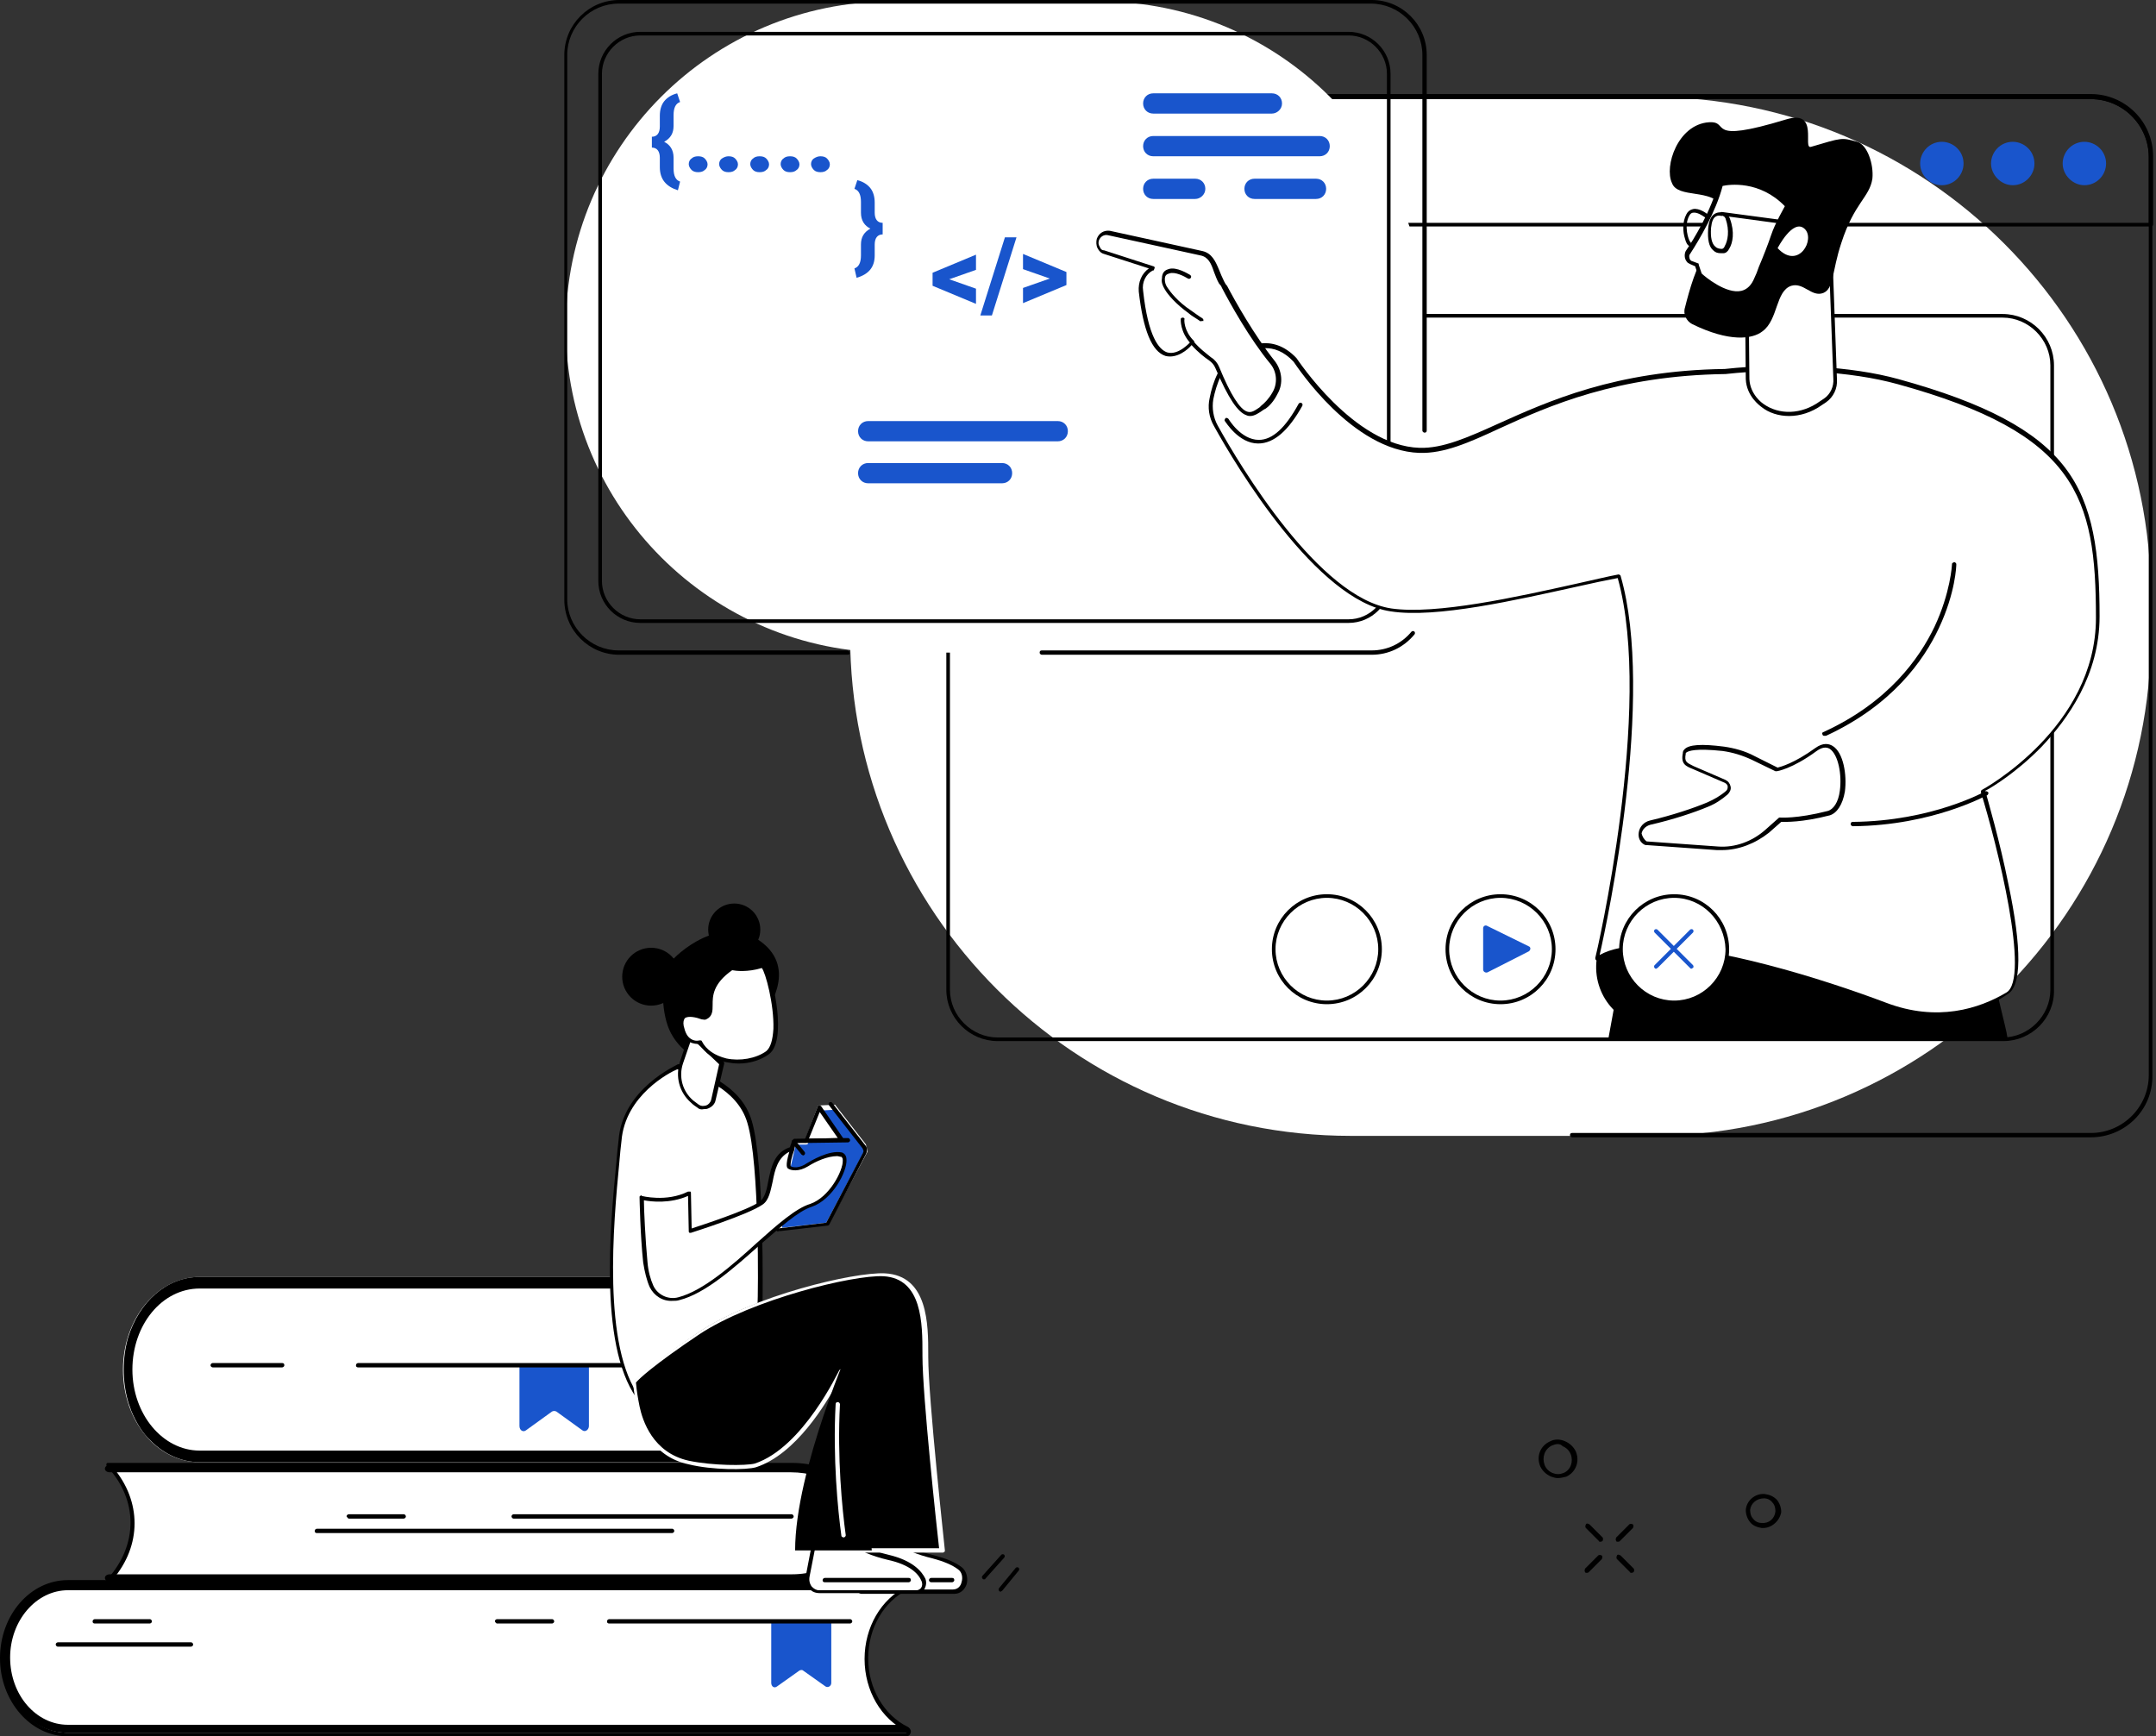 <?xml version="1.0" encoding="utf-8"?>
<!-- Generator: Adobe Illustrator 26.1.0, SVG Export Plug-In . SVG Version: 6.00 Build 0)  -->
<svg version="1.1" id="Layer_1" xmlns="http://www.w3.org/2000/svg" xmlns:xlink="http://www.w3.org/1999/xlink" x="0px" y="0px"
	 viewBox="0 0 298 240" style="enable-background:new 0 0 298 240;" xml:space="preserve">
<rect x="0" y="0" width="298" height="240" fill="#333333" stroke="none"/>
<style type="text/css">
	.st0{fill:#FFFFFF;}
	.st1{fill:#1955CC;}
</style>
<path class="st0" d="M228.1,157h-41.4c-38.2,0-69.2-31-69.2-69.2v-5.2c0-38.2,31-69.2,69.2-69.2h41.4c38.2,0,69.2,31,69.2,69.2v5.2
	C297.3,126,266.3,157,228.1,157z"/>
<path d="M297.3,31.3H117.6c-0.2,0-0.3-0.1-0.3-0.3v-9.4c0-4.7,3.8-8.6,8.6-8.6H289c4.7,0,8.6,3.8,8.6,8.6v9.4
	C297.6,31.2,297.5,31.3,297.3,31.3z M117.8,30.8h179.2v-9.1c0-4.4-3.6-8-8-8H125.9c-4.4,0-8,3.6-8,8V30.8z"/>
<path d="M276.9,143.9H137.9c-3.9,0-7.1-3.2-7.1-7.1V50.5c0-3.9,3.2-7.1,7.1-7.1h138.9c3.9,0,7.1,3.2,7.1,7.1v86.3
	C284,140.7,280.8,143.9,276.9,143.9z M137.9,43.9c-3.6,0-6.6,3-6.6,6.6v86.3c0,3.6,3,6.6,6.6,6.6h138.9c3.6,0,6.6-3,6.6-6.6V50.5
	c0-3.6-3-6.6-6.6-6.6H137.9z"/>
<path d="M289,157.2h-71.7c-0.1,0-0.3-0.1-0.3-0.3s0.1-0.3,0.3-0.3H289c4.4,0,8-3.6,8-8V21.7c0-4.4-3.6-8-8-8h-88
	c-0.1,0-0.3-0.1-0.3-0.3c0-0.2,0.1-0.3,0.3-0.3h88c4.7,0,8.5,3.8,8.5,8.5v127C297.6,153.4,293.7,157.2,289,157.2z"/>
<path class="st1" d="M268.4,25.6c1.7,0,3-1.4,3-3c0-1.7-1.4-3-3-3c-1.7,0-3,1.4-3,3C265.4,24.2,266.7,25.6,268.4,25.6z"/>
<path class="st1" d="M278.2,25.6c1.7,0,3-1.4,3-3c0-1.7-1.4-3-3-3c-1.7,0-3,1.4-3,3C275.2,24.2,276.6,25.6,278.2,25.6z"/>
<path class="st1" d="M288.1,25.6c1.7,0,3-1.4,3-3c0-1.7-1.4-3-3-3c-1.7,0-3,1.4-3,3C285.1,24.2,286.5,25.6,288.1,25.6z"/>
<path class="st0" d="M152,90.2h-28.8c-24.8,0-45-20.1-45-45c0-24.8,20.1-45,45-45H152c24.8,0,45,20.1,45,45
	C197,70.1,176.8,90.2,152,90.2z"/>
<path class="st0" d="M151.4,85.8h-27.8C101.1,85.8,83,67.6,83,45.2c0-22.4,18.2-40.6,40.6-40.6h27.8c22.4,0,40.6,18.2,40.6,40.6
	C192,67.6,173.8,85.8,151.4,85.8z"/>
<path d="M186.4,86.1H88.5c-3.2,0-5.8-2.6-5.8-5.8V10.2c0-3.2,2.6-5.8,5.8-5.8h97.9c3.2,0,5.8,2.6,5.8,5.8v70.1
	C192.2,83.5,189.6,86.1,186.4,86.1z M88.5,4.9c-2.9,0-5.3,2.4-5.3,5.3v70.1c0,2.9,2.4,5.3,5.3,5.3h97.9c2.9,0,5.3-2.4,5.3-5.3V10.2
	c0-2.9-2.4-5.3-5.3-5.3H88.5z"/>
<path d="M117.2,90.5H85.6c-4.2,0-7.6-3.4-7.6-7.6V7.6C78,3.4,81.4,0,85.6,0h104c4.2,0,7.6,3.4,7.6,7.6v51.9c0,0.2-0.1,0.3-0.3,0.3
	c-0.1,0-0.3-0.1-0.3-0.3V7.6c0-3.9-3.2-7.1-7.1-7.1h-104c-3.9,0-7.1,3.2-7.1,7.1v75.2c0,3.9,3.2,7.1,7.1,7.1h31.6
	c0.2,0,0.3,0.1,0.3,0.3C117.5,90.3,117.4,90.5,117.2,90.5z"/>
<path d="M189.6,90.5H144c-0.1,0-0.3-0.1-0.3-0.3c0-0.2,0.1-0.3,0.3-0.3h45.6c2.1,0,4.1-0.9,5.5-2.6c0.1-0.1,0.3-0.1,0.4,0
	c0.1,0.1,0.1,0.3,0,0.4C194,89.5,191.9,90.5,189.6,90.5z"/>
<path class="st1" d="M175.8,15.7h-16.4c-0.8,0-1.4-0.6-1.4-1.4c0-0.8,0.6-1.4,1.4-1.4h16.4c0.8,0,1.4,0.6,1.4,1.4
	C177.2,15.1,176.5,15.7,175.8,15.7z"/>
<path class="st1" d="M182.4,21.6h-23c-0.8,0-1.4-0.6-1.4-1.4c0-0.8,0.6-1.4,1.4-1.4h23c0.8,0,1.4,0.6,1.4,1.4
	C183.8,21,183.2,21.6,182.4,21.6z"/>
<path class="st1" d="M165.2,27.5h-5.8c-0.8,0-1.4-0.6-1.4-1.4s0.6-1.4,1.4-1.4h5.8c0.8,0,1.4,0.6,1.4,1.4S165.9,27.5,165.2,27.5z"/>
<path class="st1" d="M181.9,27.5h-8.5c-0.8,0-1.4-0.6-1.4-1.4s0.6-1.4,1.4-1.4h8.5c0.8,0,1.4,0.6,1.4,1.4S182.7,27.5,181.9,27.5z"/>
<path class="st1" d="M146.2,61h-26.2c-0.8,0-1.4-0.6-1.4-1.4s0.6-1.4,1.4-1.4h26.2c0.8,0,1.4,0.6,1.4,1.4S147,61,146.2,61z"/>
<path class="st1" d="M138.5,66.8h-18.5c-0.8,0-1.4-0.6-1.4-1.4c0-0.8,0.6-1.4,1.4-1.4h18.5c0.8,0,1.4,0.6,1.4,1.4
	C139.9,66.2,139.3,66.8,138.5,66.8z"/>
<path d="M277.5,143.6c-0.2-1.3-0.5-2.3-0.7-3.2c-1.6-6.9-3.3-12.5-4.6-16.3l-3.4-12.5l-42.3,7.7c0,0-1.4,9.2-4.2,24.3H277.5z"/>
<path d="M231.9,142c4.6,0,7.7-5.1,5.6-9.4c-0.5-1-1-2-1.4-2.9c-3.6-7.2-13.8-5.6-15.1,2.4c0,0.1-0.3,0.3-0.3,0.4
	c-0.7,5.1,3.2,9.5,8.1,9.5L231.9,142L231.9,142z"/>
<path class="st0" d="M290,85.4c0-17.8-3.4-25.9-27.6-32.6c-6.1-1.7-15.2-2.4-23.9-1.4c-24.4,0.3-33.7,11.2-42.3,10.9
	c-9.4-0.3-17.2-12.5-17.2-12.5c-3.1-3.4-6.4-1.7-8.2-0.7c-2.1,1.2-3,4-3.4,6c-0.2,1.3,0,2.6,0.6,3.7c3.1,5.6,14.1,23.9,24.2,25.4
	c8,1.2,24.2-3.3,31.5-4.7c5.2,18.1-3,52.9-3,52.9c6.1-4.4,26.7,1.3,39.9,6.3c6.6,2.5,12.5,1.1,16.8-1.4c4.3-2.5-3.3-28-3.3-28
	S290,100.9,290,85.4z"/>
<path d="M267.6,140.4c-2.2,0-4.6-0.4-7.1-1.4c-11.8-4.5-33.3-10.8-39.6-6.3c-0.1,0.1-0.2,0.1-0.3,0c-0.1-0.1-0.1-0.2-0.1-0.3
	c0.1-0.3,8.1-34.6,3.1-52.5c-1.6,0.3-3.5,0.7-5.7,1.2c-8.2,1.8-19.4,4.4-25.7,3.4c-10.2-1.5-21.3-20-24.4-25.6
	c-0.7-1.2-0.9-2.6-0.6-3.9c0.4-2.1,1.4-4.9,3.5-6.2c1.5-0.9,5.1-2.9,8.5,0.7c0,0,0,0,0,0c0.1,0.1,7.9,12.1,17,12.4
	c3.2,0.1,6.6-1.4,10.8-3.3c6.9-3.1,16.3-7.4,31.4-7.6c8.2-0.9,17.5-0.4,24,1.4c12,3.3,19.1,7.1,23,12.2c4,5.2,4.8,12,4.8,20.6
	c0,8.1-4.4,14.2-8,18c-3.5,3.6-7,5.7-7.8,6.1c0.3,1.1,2,6.9,3.2,12.9c1.9,9,1.8,14.1-0.1,15.2C275.1,139.1,271.7,140.4,267.6,140.4z
	 M227.7,130.7c9.4,0,24,4.5,33,7.9c7.1,2.7,12.9,0.8,16.6-1.4c3.4-1.9-1.3-20.6-3.5-27.7c0-0.1,0-0.2,0.1-0.3
	c0.2-0.1,15.8-8.6,15.8-23.8c0-16.8-2.7-25.5-27.4-32.3c-6.5-1.8-15.6-2.3-23.8-1.4c-15,0.2-24.4,4.4-31.2,7.5
	c-4.3,2-7.7,3.5-11.1,3.4c-9.3-0.3-16.9-11.9-17.4-12.6c-2.7-2.9-5.5-1.9-7.8-0.6c-2,1.1-2.9,3.8-3.3,5.8c-0.2,1.2,0,2.5,0.6,3.6
	c3.1,5.6,14,23.8,24,25.3c6.2,0.9,17.4-1.6,25.5-3.4c2.3-0.5,4.3-1,5.9-1.3c0.1,0,0.3,0.1,0.3,0.2c4.8,16.6-1.8,47.6-2.9,52.4
	C222.7,131.1,225,130.7,227.7,130.7z"/>
<path d="M173.9,61.3c-2.7,0-4.5-3-4.6-3.1c-0.1-0.1,0-0.3,0.1-0.4c0.1-0.1,0.3,0,0.4,0.1c0,0,1.7,2.9,4.2,2.9c1.9,0,3.7-1.7,5.5-5
	c0.1-0.1,0.2-0.2,0.4-0.1c0.1,0.1,0.2,0.2,0.1,0.4C178.1,59.5,176.1,61.3,173.9,61.3C174,61.3,173.9,61.3,173.9,61.3z"/>
<path d="M252.1,101.7c-0.1,0-0.2-0.1-0.2-0.2c-0.1-0.1,0-0.3,0.1-0.3c9-4.1,13.3-10.2,15.4-14.6c2.2-4.7,2.4-8.5,2.4-8.6
	c0-0.2,0.1-0.2,0.3-0.3c0.1,0,0.3,0.1,0.3,0.3c0,0.2-0.1,3.9-2.4,8.8c-2.1,4.5-6.5,10.7-15.6,14.9
	C252.2,101.7,252.2,101.7,252.1,101.7z"/>
<path d="M256.1,114.2c-0.1,0-0.3-0.1-0.3-0.3c0-0.2,0.1-0.3,0.3-0.3c11-0.1,18.2-4.2,18.3-4.2c0.1-0.1,0.3,0,0.4,0.1
	c0.1,0.1,0,0.3-0.1,0.4C274.6,109.9,267.2,114.1,256.1,114.2z"/>
<path class="st0" d="M245.9,113.2c0,0,2.2,0.2,6.7-0.9c3.4-0.8,2.4-11.8-1.7-8.8c-3.4,2.5-5.4,2.8-5.4,2.8l-3.3-1.6
	c-1.3-0.6-2.7-1.1-4.1-1.2c-5.7-0.7-5.3,0.6-5.3,0.6c-0.2,1.3,0.2,1.5,1.3,2l4.4,1.9c0.6,0.3,0.8,1.1,0.3,1.6
	c-0.8,0.7-1.7,1.3-2.6,1.7c-1.8,0.7-4.8,1.8-7.9,2.5c-1.5,0.3-1.9,2.2-0.6,2.8l9.8,0.7c2.5,0.2,4.9-0.7,6.8-2.4L245.9,113.2z"/>
<path d="M238,117.5c-0.2,0-0.4,0-0.7,0l-9.8-0.7c0,0-0.1,0-0.1,0c-0.7-0.3-1-1-0.9-1.7c0.1-0.8,0.7-1.5,1.6-1.7c3-0.7,6-1.7,7.9-2.5
	c0.9-0.4,1.8-0.9,2.6-1.6c0,0,0,0,0,0c0.2-0.2,0.2-0.4,0.2-0.6c0-0.2-0.2-0.4-0.4-0.5l-4.4-1.9c-1-0.4-1.7-0.7-1.4-2.2
	c0-0.1,0-0.3,0.2-0.5c0.6-0.7,2.4-0.8,5.5-0.4c1.4,0.2,2.9,0.6,4.2,1.3l3.2,1.6c0.4-0.1,2.3-0.6,5.2-2.7c1.1-0.8,1.9-0.6,2.4-0.3
	c1.5,0.9,2,4,1.7,6.3c-0.3,1.8-1.1,3-2.1,3.3c-3.9,1-6.1,0.9-6.7,0.9l-1.7,1.5C242.6,116.6,240.3,117.5,238,117.5z M227.6,116.3
	l9.8,0.7c2.4,0.2,4.8-0.7,6.6-2.3l1.8-1.6c0.1-0.1,0.1-0.1,0.2-0.1c0,0,2.3,0.2,6.6-0.9c0.8-0.2,1.5-1.2,1.7-2.8
	c0.3-2.2-0.2-5-1.4-5.8c-0.5-0.3-1.1-0.2-1.8,0.3c-3.4,2.5-5.5,2.8-5.5,2.8c-0.1,0-0.1,0-0.2,0l-3.3-1.6c-1.3-0.6-2.6-1-4-1.2
	c-3.8-0.4-4.7,0-5,0.2c-0.1,0.1-0.1,0.1-0.1,0.1c0,0,0,0,0,0.1c-0.2,1.1,0.1,1.2,1.1,1.7l4.4,1.9c0.4,0.2,0.6,0.5,0.7,0.9
	c0.1,0.4-0.1,0.8-0.4,1.1l0,0c-0.8,0.7-1.7,1.3-2.7,1.7c-1.9,0.8-4.9,1.8-8,2.5c-0.7,0.2-1.1,0.7-1.2,1.2
	C227,115.6,227.2,116,227.6,116.3z"/>
<path class="st0" d="M151.8,33c0.2-0.7,0.9-1,1.5-0.9c1.8,0.4,11.1,2.4,12.8,2.8s1.8,2.3,2.8,4.1c0.9,1.5,3.8,7.1,7,11.1
	c1,1.2,1.1,2.9,0.3,4.2c-0.4,0.8-1,1.5-1.6,2c-1.7,1.1-2.9,2.5-6.3-5.5c-0.2-0.5-0.6-0.9-1-1.2c-0.6-0.4-1.6-1.2-2.6-2.3
	c0,0-5.6,6.9-7.1-7.1c-0.1-1.2,0.4-2.5,1.5-3.1c0.1,0,0.2-0.1,0.3-0.2l-6.8-2.2C151.9,34.6,151.5,33.8,151.8,33z"/>
<path d="M172.8,57.5c-0.1,0-0.3,0-0.5-0.1c-1.2-0.4-2.5-2.3-4.3-6.5c-0.2-0.5-0.5-0.8-0.9-1.1c-0.6-0.4-1.5-1.1-2.4-2.1
	c-0.5,0.6-2,1.9-3.6,1.5c-1.9-0.6-3.1-3.6-3.7-8.9c-0.1-1.3,0.4-2.5,1.4-3.2l-6.2-2c-0.4-0.1-0.7-0.4-0.9-0.8
	c-0.2-0.4-0.2-0.9-0.1-1.3c0.3-0.8,1-1.2,1.8-1.1c0.1,0,10.9,2.4,12.8,2.8c1.3,0.3,1.8,1.4,2.3,2.6c0.2,0.5,0.4,1,0.7,1.6
	c0.1,0.2,0.2,0.4,0.4,0.6c1.1,2.1,3.8,6.9,6.6,10.4c1,1.3,1.2,3.1,0.4,4.5c-0.5,1-1.1,1.7-1.7,2.1l-0.2,0.1
	C174,57.1,173.4,57.5,172.8,57.5z M164.7,47c0.1,0,0.2,0,0.2,0.1c0.9,1.1,1.9,1.8,2.5,2.3c0.5,0.3,0.9,0.8,1.1,1.3
	c1.6,3.9,2.9,5.9,3.9,6.2c0.6,0.2,1.1-0.2,1.7-0.6l0.2-0.2c0.5-0.4,1.1-1,1.6-1.9c0.7-1.2,0.6-2.8-0.3-3.9
	c-2.9-3.5-5.6-8.4-6.7-10.5c-0.1-0.3-0.3-0.5-0.4-0.6c-0.3-0.5-0.5-1.1-0.7-1.6c-0.4-1.2-0.8-2.1-1.9-2.3
	c-1.9-0.4-12.7-2.8-12.8-2.8c-0.5-0.1-1,0.2-1.2,0.7c-0.1,0.3-0.1,0.6,0.1,0.9c0.1,0.3,0.3,0.5,0.6,0.5l6.8,2.2
	c0.1,0,0.2,0.1,0.2,0.2s-0.1,0.2-0.1,0.3s-0.2,0.1-0.2,0.1c-0.9,0.5-1.5,1.6-1.3,2.8c0.7,6.4,2.2,8.1,3.3,8.5
	c1.6,0.5,3.3-1.5,3.3-1.5C164.6,47,164.7,47,164.7,47z"/>
<path d="M166,44.4c-0.1,0-0.1,0-0.1,0c-0.4-0.3-1.3-0.8-1.6-1.1c-1.8-1.3-2.9-2.6-3.3-3.3c-0.3-0.5-0.5-1-0.4-1.5
	c0-1,0.6-1.2,0.9-1.3c1.1-0.4,2.8,0.7,3,0.8c0.1,0.1,0.2,0.2,0.1,0.4c-0.1,0.1-0.2,0.2-0.4,0.1c-0.5-0.3-1.8-1-2.6-0.7
	c-0.3,0.1-0.6,0.2-0.6,0.8c0,0.4,0.1,0.8,0.4,1.2c0.4,0.6,1.4,1.9,3.2,3.1c0.3,0.2,1.1,0.8,1.6,1.1c0.1,0.1,0.2,0.2,0.1,0.4
	C166.2,44.3,166.1,44.4,166,44.4z"/>
<path d="M164.8,47.6c-0.1,0-0.1,0-0.2-0.1c-1.5-1.6-1.4-3.3-1.4-3.4c0-0.1,0.1-0.2,0.3-0.2c0.1,0,0.3,0.1,0.2,0.3
	c0,0-0.1,1.5,1.3,2.9c0.1,0.1,0.1,0.3,0,0.4C164.9,47.6,164.9,47.6,164.8,47.6z"/>
<path class="st0" d="M253.6,52.4L253,35.9L241.4,42l0.1,10.5c0.1,2.3,2,3.6,2,3.6c2.4,1.8,5.7,1.5,8.1-0.3l0.6-0.4
	C253.2,54.7,253.7,53.6,253.6,52.4z"/>
<path d="M247.3,57.5c-1.4,0-2.8-0.4-3.9-1.3c-0.1-0.1-2-1.4-2.1-3.8L241.2,42c0-0.1,0.1-0.2,0.1-0.2l11.6-6.1c0.1,0,0.2,0,0.3,0
	s0.1,0.1,0.1,0.2l0.6,16.5c0.1,1.3-0.5,2.5-1.5,3.2l-0.6,0.4C250.4,57,248.8,57.5,247.3,57.5z M241.7,42.1l0.1,10.3
	c0.1,2.2,1.9,3.4,1.9,3.4c2.2,1.6,5.3,1.5,7.8-0.3l0.6-0.4c0.9-0.6,1.4-1.7,1.3-2.8l-0.6-16.1L241.7,42.1z"/>
<path d="M236.2,16.9c3.1-0.2-0.8,3.1,10.7-0.4c4.6-1.4,2.2,4.1,3.4,3.8c4.4-1.3,4.2-1.3,6.4-0.7c1.4,0.4,2.3,3.1,2.1,5.1
	c-0.4,2.6-2.5,3.3-4.3,8.9c-1.3,3.9-1,6.3-2.5,6.9c-1.6,0.6-2.7-1.5-4.4-1c-2.2,0.7-1.8,4.7-4,6.3c-1.4,1.1-4.6,1.5-9.7-1
	c-0.8-0.4-1.3-1.4-1-2.3c0.3-1.2,0.7-2.7,1.2-4.1c2.4-6.6,4.7-8.1,3.9-9.8c-1.3-2.6-6.1-1.1-6.9-3.3C230,23,231.9,17.2,236.2,16.9z"
	/>
<path class="st0" d="M247,28.4l-0.9,1.7c-0.4,0.8-0.8,1.6-1.1,2.5c-0.6,1.6-1.7,4.3-2.3,5.8c-1.9,4.9-7.8-0.5-7.8-0.5l-0.4-1.3
	l-0.8-0.3c-0.2-0.1-0.3-0.2-0.4-0.3c-0.2-0.3-0.2-0.8,0-1.1c1.2-1.8,3.6-5.8,4.5-9.4C237.8,25.4,242.9,24,247,28.4z"/>
<path d="M240.1,40.7c-2.4,0-5.2-2.5-5.3-2.6c0,0-0.1-0.1-0.1-0.1l-0.4-1.2l-0.7-0.3c-0.2-0.1-0.4-0.2-0.5-0.4
	c-0.3-0.4-0.3-1-0.1-1.4c1.1-1.6,3.6-5.7,4.5-9.4c0-0.1,0.1-0.2,0.2-0.2c0.1,0,5.2-1.3,9.4,3.1c0.1,0.1,0.1,0.2,0,0.3l-0.9,1.7
	c-0.4,0.8-0.8,1.6-1.1,2.5c-0.4,1.2-1.1,2.9-1.7,4.4c-0.2,0.5-0.4,1.1-0.6,1.5c-0.5,1.2-1.2,1.9-2.2,2.2
	C240.5,40.7,240.3,40.7,240.1,40.7z M235.2,37.8c0.4,0.4,3.4,2.9,5.5,2.4c0.8-0.2,1.4-0.8,1.8-1.8c0.2-0.4,0.4-0.9,0.6-1.5
	c0.6-1.4,1.3-3.2,1.7-4.4c0.3-0.9,0.7-1.7,1.1-2.5l0.8-1.5c-3.5-3.6-7.7-3-8.6-2.8c-0.9,3.5-3.2,7.4-4.5,9.4c-0.2,0.2-0.1,0.6,0,0.8
	c0.1,0.1,0.2,0.2,0.3,0.2l0.8,0.3c0.1,0,0.1,0.1,0.1,0.2L235.2,37.8z"/>
<path class="st0" d="M245.7,34.3c0,0,2.1-4.1,3.7-2.7C251,33,248.6,37.4,245.7,34.3z"/>
<path d="M237.9,35c-0.5,0-0.8-0.1-1.1-0.4c-0.6-0.5-0.8-1.5-0.7-3c0.1-1.1,0.4-1.8,1-2.1c0.4-0.2,0.9-0.2,1.3,0
	c0.3,0.1,0.6,0.4,0.7,0.7c0.7,1.9,0.4,3.4-0.1,4.2c-0.2,0.4-0.5,0.6-0.8,0.6C238,35,237.9,35,237.9,35z M237.7,29.8
	c-0.2,0-0.3,0-0.5,0.1c-0.4,0.2-0.6,0.7-0.7,1.6c-0.1,1.3,0.1,2.2,0.6,2.6c0.2,0.2,0.5,0.3,0.9,0.3c0.1,0,0.3-0.1,0.4-0.4
	c0.4-0.7,0.7-2.1,0.1-3.8c-0.1-0.2-0.2-0.3-0.4-0.4C237.9,29.9,237.8,29.8,237.7,29.8z"/>
<path d="M247.6,31.1C247.6,31.1,247.6,31.1,247.6,31.1l-9.7-1.3c-0.1,0-0.2-0.2-0.2-0.3c0-0.1,0.2-0.2,0.3-0.2l9.7,1.3
	c0.1,0,0.2,0.1,0.2,0.3C247.9,31,247.8,31.1,247.6,31.1z"/>
<path d="M233.6,34c0,0-0.1,0-0.1,0c-0.3-0.1-0.5-0.6-0.6-1c-0.3-0.9-0.4-2.3,0.2-3.4c0.2-0.4,0.5-0.6,0.9-0.7c0.9-0.2,2,0.7,2,0.7
	c0.1,0.1,0.1,0.3,0,0.4c-0.1,0.1-0.3,0.1-0.4,0c-0.3-0.2-1-0.7-1.6-0.6c-0.2,0-0.4,0.2-0.5,0.4c-0.8,1.4-0.1,3.4,0.1,3.6
	c0.1,0.1,0.2,0.2,0.1,0.4C233.8,33.9,233.7,34,233.6,34z"/>
<path class="st0" d="M183.4,138.5c4,0,7.3-3.3,7.3-7.3c0-4-3.3-7.3-7.3-7.3c-4,0-7.3,3.3-7.3,7.3
	C176.1,135.2,179.4,138.5,183.4,138.5z"/>
<path d="M183.4,138.8c-4.2,0-7.6-3.4-7.6-7.6c0-4.2,3.4-7.6,7.6-7.6c4.2,0,7.6,3.4,7.6,7.6C191,135.4,187.6,138.8,183.4,138.8z
	 M183.4,124.1c-3.9,0-7.1,3.2-7.1,7.1c0,3.9,3.2,7.1,7.1,7.1c3.9,0,7.1-3.2,7.1-7.1C190.5,127.3,187.3,124.1,183.4,124.1z"/>
<path class="st0" d="M207.4,138.5c4,0,7.3-3.3,7.3-7.3c0-4-3.3-7.3-7.3-7.3c-4,0-7.3,3.3-7.3,7.3
	C200.1,135.2,203.4,138.5,207.4,138.5z"/>
<path d="M207.4,138.8c-4.2,0-7.6-3.4-7.6-7.6c0-4.2,3.4-7.6,7.6-7.6c4.2,0,7.6,3.4,7.6,7.6C215,135.4,211.6,138.8,207.4,138.8z
	 M207.4,124.1c-3.9,0-7.1,3.2-7.1,7.1c0,3.9,3.2,7.1,7.1,7.1c3.9,0,7.1-3.2,7.1-7.1C214.5,127.3,211.3,124.1,207.4,124.1z"/>
<path class="st1" d="M205,134v-5.7c0-0.3,0.3-0.5,0.6-0.3l5.7,2.8c0.3,0.1,0.3,0.5,0,0.7l-5.7,2.9C205.3,134.5,205,134.3,205,134z"
	/>
<path class="st0" d="M231.4,138.5c4,0,7.3-3.3,7.3-7.3c0-4-3.3-7.3-7.3-7.3c-4,0-7.3,3.3-7.3,7.3C224,135.2,227.3,138.5,231.4,138.5
	z"/>
<path d="M231.4,138.8c-4.2,0-7.6-3.4-7.6-7.6c0-4.2,3.4-7.6,7.6-7.6c4.2,0,7.6,3.4,7.6,7.6C239,135.4,235.6,138.8,231.4,138.8z
	 M231.4,124.1c-3.9,0-7.1,3.2-7.1,7.1c0,3.9,3.2,7.1,7.1,7.1c3.9,0,7.1-3.2,7.1-7.1C238.4,127.3,235.3,124.1,231.4,124.1z"/>
<path class="st1" d="M233.8,133.9c-0.1,0-0.1,0-0.2-0.1l-4.9-4.9c-0.1-0.1-0.1-0.3,0-0.4c0.1-0.1,0.3-0.1,0.4,0l4.9,4.9
	c0.1,0.1,0.1,0.3,0,0.4C233.9,133.8,233.8,133.9,233.8,133.9z"/>
<path class="st1" d="M228.9,133.9c-0.1,0-0.1,0-0.2-0.1c-0.1-0.1-0.1-0.3,0-0.4l4.9-4.9c0.1-0.1,0.3-0.1,0.4,0
	c0.1,0.1,0.1,0.3,0,0.4l-4.9,4.9C229,133.8,229,133.9,228.9,133.9z"/>
<path d="M138.3,220c-0.1,0-0.1,0-0.2-0.1c-0.1-0.1-0.1-0.3,0-0.4l2.3-2.8c0.1-0.1,0.3-0.1,0.4,0c0.1,0.1,0.1,0.3,0,0.4l-2.3,2.8
	C138.4,219.9,138.4,220,138.3,220z"/>
<path d="M136,218.3c-0.1,0-0.1,0-0.2-0.1c-0.1-0.1-0.1-0.3,0-0.4l2.6-2.9c0.1-0.1,0.3-0.1,0.4,0c0.1,0.1,0.1,0.3,0,0.4l-2.6,2.9
	C136.2,218.3,136.1,218.3,136,218.3z"/>
<path d="M223.6,213.1c-0.1,0-0.2,0-0.2-0.1c-0.1-0.1-0.1-0.3,0-0.5l1.8-1.8c0.1-0.1,0.3-0.1,0.5,0c0.1,0.1,0.1,0.3,0,0.5l-1.8,1.8
	C223.8,213.1,223.7,213.1,223.6,213.1z"/>
<path d="M219.3,217.4c-0.1,0-0.2,0-0.2-0.1c-0.1-0.1-0.1-0.3,0-0.5l1.8-1.8c0.1-0.1,0.3-0.1,0.5,0c0.1,0.1,0.1,0.3,0,0.5l-1.8,1.8
	C219.5,217.4,219.4,217.4,219.3,217.4z"/>
<path d="M221.2,213.1c-0.1,0-0.2,0-0.2-0.1l-1.8-1.8c-0.1-0.1-0.1-0.3,0-0.5s0.3-0.1,0.5,0l1.8,1.8c0.1,0.1,0.1,0.3,0,0.5
	C221.3,213.1,221.3,213.1,221.2,213.1z"/>
<path d="M225.5,217.4c-0.1,0-0.2,0-0.2-0.1l-1.8-1.8c-0.1-0.1-0.1-0.3,0-0.5s0.3-0.1,0.5,0l1.8,1.8c0.1,0.1,0.1,0.3,0,0.5
	C225.6,217.4,225.6,217.4,225.5,217.4z"/>
<path d="M215.3,204.3c-0.3,0-0.6-0.1-0.9-0.2c-0.7-0.3-1.2-0.8-1.5-1.4c-0.6-1.4,0-2.9,1.4-3.5c0.6-0.3,1.3-0.3,2,0
	c0.7,0.3,1.2,0.8,1.5,1.4c0.6,1.4,0,2.9-1.3,3.5C216.1,204.2,215.7,204.3,215.3,204.3z M215.3,199.6c-0.3,0-0.5,0.1-0.8,0.2
	c-1,0.5-1.4,1.6-1,2.7c0.2,0.5,0.6,0.9,1.1,1.1c0.5,0.2,1,0.2,1.5,0c1-0.4,1.4-1.6,1-2.6c-0.2-0.5-0.6-0.9-1.1-1.1
	C215.8,199.7,215.6,199.6,215.3,199.6z"/>
<path d="M243.7,211.2c-0.1,0-0.1,0-0.2,0c-0.6-0.1-1.2-0.3-1.6-0.8c-0.4-0.5-0.6-1.1-0.6-1.7c0.1-1.3,1.3-2.3,2.6-2.2
	c0.7,0.1,1.2,0.3,1.7,0.8c0.4,0.5,0.6,1.1,0.6,1.7C246,210.2,244.9,211.2,243.7,211.2z M241.9,208.7c0,0.4,0.1,0.9,0.4,1.2
	c0.3,0.4,0.7,0.6,1.2,0.6c1,0.1,1.8-0.6,1.9-1.6c0-0.4-0.1-0.9-0.4-1.2c-0.3-0.4-0.7-0.6-1.2-0.6C242.8,207.1,242,207.8,241.9,208.7
	z"/>
<path class="st1" d="M131.2,38.6l3.7,1.3v2.1l-6-2.5v-1.8l6-2.5v2.1L131.2,38.6z"/>
<path class="st1" d="M137.1,43.6h-1.6l3.4-10.8h1.6L137.1,43.6z"/>
<path class="st1" d="M145.1,38.5l-3.7-1.3v-2.1l6,2.5v1.8l-6,2.5v-2.1L145.1,38.5z"/>
<path class="st1" d="M93.7,26.3c-1.6-0.5-2.5-1.5-2.5-3.2v-1.3c0-0.9-0.4-1.4-1.1-1.4v-1.5c0.7,0,1.1-0.5,1.1-1.4V16
	c0-0.8,0.2-1.5,0.6-2s1-0.9,1.8-1.1l0.4,1.2c-0.6,0.2-0.9,0.8-0.9,1.8v1.5c0,1-0.4,1.7-1.3,2.2c0.8,0.4,1.3,1.1,1.3,2.2v1.5
	c0,1,0.3,1.6,0.9,1.8L93.7,26.3z"/>
<path class="st1" d="M96.5,21.6c0.4,0,0.7,0.1,0.9,0.3c0.2,0.2,0.4,0.5,0.4,0.8s-0.1,0.6-0.4,0.8c-0.2,0.2-0.5,0.3-0.9,0.3
	c-0.4,0-0.7-0.1-0.9-0.3c-0.2-0.2-0.4-0.5-0.4-0.8s0.1-0.6,0.4-0.8C95.8,21.7,96.1,21.6,96.5,21.6z"/>
<path class="st1" d="M100.7,21.6c0.4,0,0.7,0.1,0.9,0.3c0.2,0.2,0.4,0.5,0.4,0.8s-0.1,0.6-0.4,0.8c-0.2,0.2-0.5,0.3-0.9,0.3
	c-0.4,0-0.7-0.1-0.9-0.3c-0.2-0.2-0.4-0.5-0.4-0.8s0.1-0.6,0.4-0.8C100.1,21.7,100.4,21.6,100.7,21.6z"/>
<path class="st1" d="M105,21.6c0.4,0,0.7,0.1,0.9,0.3c0.2,0.2,0.4,0.5,0.4,0.8s-0.1,0.6-0.4,0.8c-0.2,0.2-0.5,0.3-0.9,0.3
	c-0.4,0-0.7-0.1-0.9-0.3c-0.2-0.2-0.4-0.5-0.4-0.8s0.1-0.6,0.4-0.8C104.3,21.7,104.6,21.6,105,21.6z"/>
<path class="st1" d="M109.2,21.6c0.4,0,0.7,0.1,0.9,0.3c0.2,0.2,0.4,0.5,0.4,0.8s-0.1,0.6-0.4,0.8c-0.2,0.2-0.5,0.3-0.9,0.3
	c-0.4,0-0.7-0.1-0.9-0.3c-0.2-0.2-0.4-0.5-0.4-0.8s0.1-0.6,0.4-0.8C108.5,21.7,108.8,21.6,109.2,21.6z"/>
<path class="st1" d="M113.4,21.6c0.4,0,0.7,0.1,0.9,0.3c0.2,0.2,0.4,0.5,0.4,0.8s-0.1,0.6-0.4,0.8c-0.2,0.2-0.5,0.3-0.9,0.3
	s-0.7-0.1-0.9-0.3c-0.2-0.2-0.4-0.5-0.4-0.8s0.1-0.6,0.4-0.8C112.8,21.7,113.1,21.6,113.4,21.6z"/>
<path class="st1" d="M118.1,37.1c0.6-0.2,0.9-0.8,0.9-1.8v-1.5c0-1,0.4-1.7,1.3-2.2c-0.8-0.4-1.3-1.1-1.3-2.2v-1.5
	c0-1-0.3-1.6-0.9-1.8l0.4-1.2c0.8,0.2,1.4,0.6,1.8,1.1c0.4,0.5,0.6,1.2,0.6,2v1.4c0,0.9,0.4,1.4,1.1,1.4v1.6c-0.7,0-1.1,0.5-1.1,1.4
	v1.5c0,1.6-0.8,2.6-2.5,3.1L118.1,37.1z"/>
<g>
	<g>
		<g>
			<g>
				<path class="st0" d="M15,218.6h94.5c5.8,0,10.6-3.6,10.6-8s-4.7-8-10.6-8H15c4.4,4.8,4.5,11.1,0.1,15.9L15,218.6z"/>
				<path d="M14.7,218.7c0-0.1,0-0.2,0-0.3l0.2-0.2c4.2-4.7,4.2-10.9-0.1-15.5c-0.1-0.1-0.1-0.2-0.1-0.3c0-0.1,0.1-0.2,0.2-0.2h94.5
					c6,0,10.8,3.7,10.8,8.3c0,4.6-4.9,8.3-10.8,8.3H15C14.8,218.9,14.7,218.8,14.7,218.7z M15.6,202.8c4,4.7,4,10.8,0,15.5h93.9
					c5.7,0,10.3-3.5,10.3-7.8c0-4.3-4.6-7.8-10.3-7.8H15.6z"/>
			</g>
			<path d="M15.2,203.5h94.1c5.1,0,9.3,3,9.4,6.9c0.1,3.9-4.1,7.2-9.2,7.2H15.2c-0.4,0-0.7,0.2-0.7,0.5c0,0.3,0.3,0.5,0.7,0.5h94.3
				c4.6,0,8.4-2.2,9.9-5.3c0.4-0.9,0.6-1.8,0.6-2.8s-0.2-1.9-0.6-2.8c-0.1-0.2-0.3-0.5-0.4-0.7c-0.7-1.1-1.6-2-2.8-2.7
				c-1.8-1.1-4.2-1.8-6.7-1.8H15.2c-0.4,0-0.7,0.2-0.7,0.5C14.5,203.3,14.8,203.5,15.2,203.5z"/>
			<g>
				<path d="M71,209.9h38.4c0.1,0,0.3-0.1,0.3-0.3c0-0.1-0.1-0.3-0.3-0.3H71c-0.1,0-0.3,0.1-0.3,0.3C70.7,209.7,70.8,209.9,71,209.9
					z"/>
				<path d="M43.8,211.9h49.1c0.1,0,0.3-0.1,0.3-0.3c0-0.1-0.1-0.3-0.3-0.3H43.8c-0.1,0-0.3,0.1-0.3,0.3
					C43.5,211.8,43.6,211.9,43.8,211.9z"/>
				<path d="M48.2,209.9h7.6c0.1,0,0.3-0.1,0.3-0.3c0-0.1-0.1-0.3-0.3-0.3h-7.6c-0.1,0-0.3,0.1-0.3,0.3
					C48,209.7,48.1,209.9,48.2,209.9z"/>
			</g>
		</g>
		<g>
			<path class="st0" d="M94,189.3c0-5.3,2.7-9.9,6.5-11.8c0.2-0.1,0.3-0.3,0.3-0.5c0-0.3-0.2-0.5-0.4-0.5H27.6
				c-5.8,0-10.6,5.7-10.6,12.8c0,7.1,4.7,12.8,10.6,12.8h72.8c0.2,0,0.4-0.2,0.4-0.5c0-0.2-0.1-0.4-0.3-0.5
				C96.7,199.2,94,194.7,94,189.3z"/>
			<path d="M100.8,201.6c0-0.2-0.1-0.4-0.3-0.5c-0.4-0.2-0.7-0.4-1.1-0.6H27.6c-5.1,0-9.3-5-9.3-11.2c0-6.2,4.1-11.2,9.3-11.2h71.9
				c0.3-0.2,0.7-0.4,1.1-0.6c0.2-0.1,0.3-0.3,0.3-0.5c0-0.3-0.2-0.5-0.4-0.5H27.6c-4.6,0-8.4,3.5-9.9,8.4c-0.4,1.4-0.6,2.9-0.6,4.4
				c0,1.5,0.2,3,0.6,4.4c0.1,0.4,0.3,0.8,0.4,1.2c0.7,1.7,1.6,3.2,2.8,4.3c1.8,1.8,4.2,2.9,6.7,2.9h72.8
				C100.6,202.1,100.8,201.9,100.8,201.6z"/>
			<g>
				<path class="st1" d="M81.3,188.6h-9.5v8.5c0,0.6,0.5,0.9,0.9,0.6l3.6-2.6c0.2-0.1,0.4-0.1,0.6,0l3.6,2.6
					c0.4,0.3,0.9-0.1,0.9-0.6V188.6z"/>
				<path d="M49.5,189h38.4c0.1,0,0.3-0.1,0.3-0.3s-0.1-0.3-0.3-0.3H49.5c-0.1,0-0.3,0.1-0.3,0.3S49.3,189,49.5,189z"/>
				<path d="M29.4,189H39c0.1,0,0.3-0.1,0.3-0.3s-0.1-0.3-0.3-0.3h-9.6c-0.1,0-0.3,0.1-0.3,0.3S29.3,189,29.4,189z"/>
			</g>
		</g>
		<g>
			<g>
				<path class="st0" d="M119.8,229.2c0-4.4,2.3-8.2,5.7-9.8c0.1-0.1,0.2-0.2,0.2-0.4c0-0.2-0.2-0.4-0.4-0.4H9.4
					c-5.1,0-9.2,4.7-9.2,10.6s4.1,10.6,9.2,10.6h115.9c0.2,0,0.4-0.2,0.4-0.4c0-0.2-0.1-0.3-0.2-0.4
					C122.2,237.3,119.8,233.6,119.8,229.2z"/>
				<path d="M0,229.2c0-6,4.2-10.8,9.4-10.8h115.9c0.3,0,0.6,0.3,0.6,0.7c0,0.3-0.1,0.5-0.4,0.6c-3.3,1.6-5.5,5.3-5.5,9.5
					c0,4.2,2.2,7.9,5.5,9.5c0.2,0.1,0.4,0.4,0.4,0.6c0,0.4-0.3,0.7-0.6,0.7H9.4C4.2,240,0,235.1,0,229.2z M9.4,218.9
					c-4.9,0-8.9,4.6-8.9,10.3c0,5.7,4,10.3,8.9,10.3h115.9c0,0,0.1-0.1,0.1-0.1c0-0.1,0-0.1-0.1-0.1c-3.5-1.7-5.8-5.6-5.8-10
					c0-4.4,2.3-8.3,5.8-10c0,0,0.1-0.1,0.1-0.1c0-0.1,0-0.1-0.1-0.1H9.4z"/>
			</g>
			<path d="M125.7,239.3c0-0.2-0.1-0.3-0.2-0.4c-0.3-0.2-0.6-0.3-0.9-0.5H9.4c-4.4,0-8-4.1-8-9.3c0-5.1,3.6-9.3,8-9.3h115.1
				c0.3-0.2,0.6-0.4,0.9-0.5c0.1-0.1,0.2-0.2,0.2-0.4c0-0.2-0.2-0.4-0.4-0.4H9.4c-4,0-7.3,2.9-8.6,6.9c-0.4,1.1-0.6,2.4-0.6,3.6
				s0.2,2.5,0.6,3.6c0.1,0.3,0.2,0.6,0.3,0.9c0.6,1.4,1.4,2.6,2.4,3.6c1.6,1.5,3.6,2.4,5.8,2.4h115.9
				C125.5,239.7,125.7,239.5,125.7,239.3z"/>
			<g>
				<path class="st1" d="M114.9,223.9h-8.3v8.7c0,0.5,0.4,0.8,0.8,0.5l3.1-2.2c0.2-0.1,0.4-0.1,0.5,0l3.1,2.2c0.3,0.2,0.8,0,0.8-0.5
					V223.9z"/>
				<g>
					<path d="M84.2,224.4h33.3c0.1,0,0.3-0.1,0.3-0.3c0-0.1-0.1-0.3-0.3-0.3H84.2c-0.1,0-0.3,0.1-0.3,0.3
						C83.9,224.3,84,224.4,84.2,224.4z"/>
					<path d="M68.7,224.4h7.6c0.1,0,0.3-0.1,0.3-0.3c0-0.1-0.1-0.3-0.3-0.3h-7.6c-0.1,0-0.3,0.1-0.3,0.3
						C68.5,224.3,68.6,224.4,68.7,224.4z"/>
					<path d="M8,227.6h18.4c0.1,0,0.3-0.1,0.3-0.3c0-0.1-0.1-0.3-0.3-0.3H8c-0.1,0-0.3,0.1-0.3,0.3C7.7,227.4,7.8,227.6,8,227.6z"/>
					<path d="M13.1,224.4h7.6c0.1,0,0.3-0.1,0.3-0.3c0-0.1-0.1-0.3-0.3-0.3h-7.6c-0.1,0-0.3,0.1-0.3,0.3
						C12.8,224.3,12.9,224.4,13.1,224.4z"/>
				</g>
			</g>
		</g>
	</g>
	<g>
		<g>
			<g>
				<path class="st0" d="M93.7,147.5c0,0-7.5,3.2-8,10.2c-0.5,7-3.5,28.4,3,36.1c0,0,1.9-5.6,16.4-13c0,0,0.3-19.7-1.4-25.7
					C101.8,149.2,94,147.8,93.7,147.5z"/>
				<path d="M88.5,193.9c-5.8-6.9-4.2-24.1-3.3-33.3c0.1-1.2,0.2-2.2,0.3-3c0.5-7.1,8.1-10.4,8.2-10.5c0.1,0,0.2,0,0.3,0
					c0.1,0,0.4,0.1,0.6,0.2c2.1,0.7,7.8,2.5,9.3,7.6c1.8,5.9,1.5,24.9,1.5,25.8c0,0.1-0.1,0.2-0.1,0.2C91,188.2,89,193.8,88.9,193.9
					c0,0.1-0.1,0.2-0.2,0.2c0,0,0,0-0.1,0C88.6,194,88.5,194,88.5,193.9z M103.3,155.2c-1.4-4.8-6.9-6.6-9-7.2
					c-0.3-0.1-0.5-0.2-0.7-0.2c-1,0.4-7.2,3.6-7.7,9.9c-0.1,0.8-0.2,1.8-0.3,3c-0.8,8.3-2.4,25.6,2.9,32.5c0.7-1.5,4-6.4,16.2-12.6
					C104.8,178.7,105,160.8,103.3,155.2z M93.9,147.3C93.9,147.3,93.9,147.3,93.9,147.3C93.9,147.3,93.9,147.3,93.9,147.3z"/>
			</g>
			<g>
				<g>
					<g>
						<polygon class="st1" points="111.4,157.8 113.2,153.2 115.3,153.1 119.6,158.5 119.7,159.2 114.4,169.1 107.8,169.9 
							108,165.4 109.8,157.8 						"/>
						<path class="st0" d="M107.6,170.1c-0.1-0.1-0.1-0.1-0.1-0.2l0.2-4.5c0,0,0,0,0-0.1l1.8-7.6c0-0.1,0.1-0.2,0.3-0.2l1.5,0
							l1.7-4.5c0-0.1,0.1-0.2,0.2-0.2l2.1-0.1c0.1,0,0.2,0,0.2,0.1l4.2,5.4c0,0,0,0.1,0,0.1l0.2,0.7c0,0.1,0,0.1,0,0.2l-5.3,9.9
							c0,0.1-0.1,0.1-0.2,0.1l-6.6,0.8c0,0,0,0,0,0C107.8,170.2,107.7,170.1,107.6,170.1z M119.4,159.2l-0.1-0.5l-4.1-5.3l-1.8,0.1
							l-1.7,4.5c0,0.1-0.1,0.2-0.3,0.2l-1.4,0l-1.7,7.3l-0.2,4.2l6.1-0.7L119.4,159.2z"/>
					</g>
					<g>
						<polygon class="st0" points="113.2,153.2 116.3,157.6 111.4,157.7 						"/>
						<path d="M111.2,157.9c-0.1-0.1-0.1-0.2,0-0.3l1.8-4.6c0-0.1,0.1-0.2,0.2-0.2c0.1,0,0.2,0,0.3,0.1l3.1,4.5
							c0.1,0.1,0.1,0.2,0,0.3c0,0.1-0.1,0.1-0.2,0.1l-4.9,0.1c0,0,0,0,0,0C111.3,158,111.2,158,111.2,157.9z M113.3,153.7l-1.5,3.7
							l4-0.1L113.3,153.7z"/>
					</g>
				</g>
				<g>
					<path d="M109.5,159c0.1,0,0.2-0.1,0.3-0.2l0.2-0.8l7.2-0.1c0.1,0,0.3-0.1,0.3-0.3c0-0.1-0.1-0.3-0.3-0.3c0,0,0,0,0,0l-7.4,0.1
						c-0.1,0-0.2,0.1-0.3,0.2l-0.3,0.9C109.2,158.8,109.3,159,109.5,159C109.4,159,109.5,159,109.5,159z"/>
					<path d="M107.5,170.2C107.5,170.2,107.5,170.2,107.5,170.2l6.9-0.8c0.1,0,0.2-0.1,0.2-0.1l5.1-9.8c0.2-0.4,0.2-0.9-0.1-1.2
						l-4.6-5.9c-0.1-0.1-0.3-0.1-0.4,0c-0.1,0.1-0.1,0.3,0,0.4l4.6,5.9c0.1,0.2,0.2,0.4,0.1,0.6l-5.1,9.7l-6.7,0.8
						c-0.1,0-0.3,0.2-0.2,0.3C107.3,170.1,107.4,170.2,107.5,170.2z"/>
					<path d="M111,159.7c0.1,0,0.1,0,0.2-0.1c0.1-0.1,0.1-0.3,0-0.4l-1.3-1.6c-0.1-0.1-0.3-0.1-0.4,0c-0.1,0.1-0.1,0.3,0,0.4
						l1.3,1.6C110.9,159.6,110.9,159.7,111,159.7z"/>
				</g>
			</g>
			<g>
				<path class="st0" d="M88.6,165.5c0,0,3.5,1,6.6-0.7l0.1,5.3c0,0,7.8-2.4,9.8-3.8s0.5-6.4,4.3-7.5c0,0-0.8,2.3-0.5,2.6
					c0.3,0.3,1.4,0.4,2.5-0.3c1.2-0.7,3.3-1.8,4.7-1.4c1.4,0.3-0.8,5.8-4.2,7c-4.3,1.5-12,11.2-18.2,12.9c-1.5,0.4-3.1-0.3-3.8-1.7
					c-0.4-0.8-0.7-1.8-0.8-3.3C88.8,170.7,88.6,165.5,88.6,165.5z"/>
				<path d="M89.8,177.9c-0.4-0.9-0.7-2.1-0.9-3.4c-0.4-3.7-0.5-8.9-0.5-9c0-0.1,0-0.2,0.1-0.2c0.1-0.1,0.2-0.1,0.2,0
					c0,0,3.4,0.9,6.4-0.6c0.1,0,0.2,0,0.3,0c0.1,0,0.1,0.1,0.1,0.2l0.1,4.9c1.5-0.5,7.7-2.5,9.4-3.7c0.7-0.5,1-1.7,1.2-2.9
					c0.4-1.9,0.8-4,3.2-4.7c0.1,0,0.2,0,0.3,0.1c0.1,0.1,0.1,0.2,0.1,0.3c-0.4,1-0.6,2-0.5,2.3c0.3,0.2,1.2,0.3,2.2-0.4
					c0.5-0.3,3.1-1.9,4.9-1.5c0.2,0.1,0.6,0.3,0.6,1c0.1,1.6-1.9,5.5-4.8,6.5c-1.9,0.6-4.4,2.9-7.2,5.3c-3.5,3.1-7.5,6.7-11.1,7.6
					c-0.3,0.1-0.6,0.1-0.9,0.1C91.6,179.9,90.4,179.1,89.8,177.9z M111.7,161.2c-1.3,0.8-2.4,0.6-2.8,0.3c-0.1-0.1-0.4-0.3,0.2-2.3
					c-1.6,0.8-2,2.5-2.3,4.1c-0.3,1.3-0.5,2.6-1.4,3.2c-2,1.4-9.6,3.8-9.9,3.9c-0.1,0-0.2,0-0.2,0c-0.1-0.1-0.1-0.1-0.1-0.2
					l-0.1-4.9c-2.5,1.1-5.1,0.8-6.1,0.6c0,1.2,0.2,5.5,0.5,8.6c0.1,1.2,0.4,2.3,0.8,3.2c0.6,1.3,2.1,2,3.5,1.6
					c3.4-0.9,7.4-4.4,10.8-7.5c2.8-2.5,5.4-4.8,7.4-5.4c2.6-0.9,4.5-4.5,4.5-6c0-0.3-0.1-0.4-0.2-0.5c-0.2,0-0.4-0.1-0.6-0.1
					C114.4,159.8,112.8,160.5,111.7,161.2z"/>
			</g>
		</g>
		<g>
			<g>
				<path d="M97.6,146.7c-1.4-0.2-4.2-1.8-5.3-4.9c-1.1-3.2-0.7-7.2,0.2-8.6c1-1.4,7.2-7,12.6-3.1c5.4,3.9,0.6,9.9,0.6,9.9
					L97.6,146.7z"/>
				<circle cx="90" cy="135" r="4"/>
				<ellipse transform="matrix(0.995 -0.103 0.103 0.995 -12.731 11.182)" cx="101.5" cy="128.4" rx="3.6" ry="3.6"/>
			</g>
			<g>
				<path class="st0" d="M95.5,143l-1.3,3.9c-0.6,1.9-0.1,4.1,1.4,5.4c0.3,0.2,0.5,0.4,0.8,0.6c0.8,0.5,1.8,0,2-0.9l1.2-5.1
					L95.5,143z"/>
				<path d="M96.4,153.1c-0.3-0.2-0.6-0.4-0.9-0.7c-1.6-1.4-2.2-3.6-1.5-5.7l1.3-3.9c0-0.1,0.1-0.2,0.2-0.2c0.1,0,0.2,0,0.3,0.1
					l4.2,4c0.1,0.1,0.1,0.2,0.1,0.3l-1.2,5.1c-0.1,0.5-0.5,0.9-1,1.1c-0.2,0.1-0.4,0.1-0.6,0.1C96.9,153.4,96.6,153.3,96.4,153.1z
					 M95.6,143.5l-1.2,3.5c-0.6,1.8-0.1,3.8,1.4,5.1c0.3,0.2,0.5,0.4,0.8,0.6c0.3,0.2,0.6,0.2,1,0.1c0.3-0.1,0.6-0.4,0.7-0.8
					l1.1-4.9L95.6,143.5z"/>
			</g>
			<g>
				<path class="st0" d="M105.4,133.5c0.6-0.2,3.3,10,0.7,12c-2.6,2-7.6,1.7-9.2-1.4c0,0-2,0.6-2.6-2.2c-0.5-2.4,2-1.5,2.8-1.2
					c0.2,0.1,0.3,0.1,0.5,0c2-0.8-1.1-3.4,3.6-6.8C101.1,133.8,103,134.2,105.4,133.5z"/>
				<path d="M100.3,146.8c-1.6-0.4-2.9-1.2-3.6-2.5c-0.3,0-0.9,0-1.4-0.3c-0.6-0.4-1.1-1.1-1.3-2.2c-0.1-0.8,0-1.3,0.4-1.6
					c0.7-0.6,2.1-0.2,2.8,0.1c0.1,0,0.2,0,0.3,0c0.6-0.2,0.6-0.6,0.6-1.5c0-1.3,0-3.2,3-5.3c0.1,0,0.1-0.1,0.2,0
					c0,0,1.8,0.4,4.1-0.3c0.3-0.1,0.5,0.3,0.6,0.5c0.9,1.7,2.8,10.1,0.3,12c-1.1,0.8-2.6,1.3-4.2,1.3
					C101.4,147,100.9,146.9,100.3,146.8z M101.2,134.1c-2.7,1.9-2.7,3.6-2.7,4.8c0,0.8,0,1.6-0.9,2c0,0,0,0,0,0
					c-0.2,0.1-0.4,0-0.6,0c-0.8-0.3-1.8-0.5-2.3-0.2c-0.2,0.2-0.3,0.6-0.2,1.1c0.2,0.9,0.5,1.5,1,1.8c0.6,0.4,1.2,0.2,1.2,0.2
					c0.1,0,0.3,0,0.3,0.1c0.6,1.2,1.8,2,3.4,2.4c1.9,0.4,4.1,0,5.5-1c0.6-0.5,0.9-1.5,1-3.1c0.1-3.4-1.1-7.8-1.6-8.4
					C103.3,134.4,101.7,134.2,101.2,134.1z M105.4,133.8C105.4,133.8,105.4,133.8,105.4,133.8C105.4,133.8,105.4,133.8,105.4,133.8z
					"/>
			</g>
		</g>
		<g>
			<g>
				<g>
					<path class="st0" d="M119.5,212.7c1.5-0.8,3.2-0.7,4.6,0.3c1,0.7,2.5,1.5,5,2.1c1.7,0.4,2.8,0.9,3.6,1.5c1.3,1,0.7,3.3-0.9,3.3
						h-12.9l-0.6-7.2L119.5,212.7z"/>
					<path d="M118.6,220l-0.6-7.2c0-0.1,0-0.1,0.1-0.2c0.1-0.1,0.1-0.1,0.2-0.1c0,0,0,0,0,0l1.1,0c1.5-0.8,3.4-0.7,4.9,0.4
						c1.2,0.9,2.8,1.6,4.9,2.1c1.5,0.4,2.8,0.9,3.7,1.6c0.8,0.6,0.9,1.7,0.7,2.4c-0.3,0.8-0.9,1.3-1.7,1.3h-12.9
						C118.7,220.2,118.6,220.1,118.6,220z M119.6,213c0,0-0.1,0-0.1,0l-0.9,0l0.5,6.7h12.6c0.7,0,1.1-0.5,1.2-1
						c0.2-0.6,0.1-1.4-0.5-1.8c-0.8-0.6-2-1.1-3.5-1.5c-2.1-0.5-3.8-1.2-5.1-2.1c-0.7-0.5-1.6-0.8-2.4-0.8
						C120.9,212.5,120.2,212.6,119.6,213z"/>
				</g>
				<path d="M128.7,218.7h2.9c0.1,0,0.3-0.1,0.3-0.3s-0.1-0.3-0.3-0.3h-2.9c-0.1,0-0.3,0.1-0.3,0.3S128.6,218.7,128.7,218.7z"/>
			</g>
			<g>
				<g>
					<path class="st0" d="M113.2,212.7c1.5-0.8,3.2-0.7,4.6,0.3c1,0.7,2.5,1.5,5,2.1c3.2,0.8,4.5,2.1,4.9,3.2
						c0.3,0.8-0.2,1.6-0.9,1.6h-13.5c-1,0-1.8-1.1-1.6-2.2l0.9-4.7L113.2,212.7z"/>
					<path d="M111.9,219.6c-0.4-0.5-0.6-1.2-0.5-1.9l0.9-4.7c0-0.1,0.1-0.1,0.1-0.2l0.6-0.3c1.6-0.9,3.4-0.7,4.9,0.3
						c1.2,0.9,2.8,1.6,4.9,2.1c3.4,0.8,4.6,2.3,5.1,3.3c0.2,0.5,0.1,1-0.1,1.4c-0.2,0.4-0.6,0.6-1,0.6h-13.5
						C112.7,220.2,112.2,220,111.9,219.6z M113.3,213l-0.5,0.3l-0.9,4.6c-0.1,0.5,0,1,0.3,1.4c0.3,0.3,0.6,0.5,1,0.5h13.5
						c0.2,0,0.4-0.1,0.6-0.3c0.2-0.3,0.2-0.6,0.1-0.9c-0.4-1-1.5-2.3-4.7-3c-2.1-0.5-3.8-1.2-5.1-2.1c-0.7-0.5-1.6-0.8-2.4-0.8
						C114.6,212.5,113.9,212.6,113.3,213z"/>
				</g>
				<path d="M114,218.7h11.6c0.1,0,0.3-0.1,0.3-0.3s-0.1-0.3-0.3-0.3H114c-0.1,0-0.3,0.1-0.3,0.3S113.8,218.7,114,218.7z"/>
			</g>
			<g>
				<g>
					<path d="M87.6,191c0,0,1.5-1.8,8.9-6.8c7.4-5,21.3-8.3,25.6-8.1c5.8,0.3,5.7,7.1,5.7,11.2c0,6,2.3,26.9,2.3,26.9h-13.2
						c0,0-2.1-13.1-0.7-24.7c0,0-4.9,10.7-11.8,13c-1.2,0.4-5.9,0.4-9.2-0.4c-4.2-0.9-6.3-4.3-7-7.7C87.9,193.5,87.7,192.4,87.6,191
						z"/>
					<path class="st0" d="M116.6,214.3c0-0.1-1.9-12.2-0.8-23.3c-1.6,3-5.8,10-11.3,11.8c-1.3,0.4-6.1,0.4-9.3-0.4
						c-5.3-1.1-6.8-5.9-7.2-7.9c-0.2-1.1-0.4-2.2-0.5-3.4c0-0.1,0-0.1,0.1-0.2c0.1-0.1,1.6-1.9,9-6.8c7.5-5,21.4-8.3,25.7-8.1
						c6,0.3,6,7.1,6,11.2l0,0.3c0,5.9,2.3,26.6,2.3,26.8c0,0.1,0,0.2-0.1,0.2c-0.1,0.1-0.1,0.1-0.2,0.1h-13.2
						C116.7,214.5,116.6,214.4,116.6,214.3z M127.5,187.4l0-0.3c0-4.1,0-10.4-5.4-10.7c-4.2-0.2-18.1,3.2-25.4,8
						c-6.4,4.3-8.4,6.2-8.8,6.7c0.1,1.2,0.3,2.3,0.5,3.3c0.4,1.9,1.8,6.4,6.8,7.5c3.3,0.7,7.9,0.7,9.1,0.4
						c6.7-2.2,11.6-12.8,11.7-12.9c0.1-0.1,0.2-0.2,0.3-0.1c0.1,0,0.2,0.2,0.2,0.3c-1.3,10.6,0.4,22.6,0.6,24.4h12.7
						C129.5,211.4,127.5,192.9,127.5,187.4z"/>
				</g>
				<path d="M117.8,185.3c0,0-7.9,17.8-7.9,29h10.6L117.8,185.3z"/>
				<path class="st0" d="M116.6,212.5C116.6,212.5,116.6,212.5,116.6,212.5c0.2,0,0.3-0.2,0.3-0.3c-0.5-3.6-1.2-10.8-0.8-18.1
					c0-0.1-0.1-0.3-0.3-0.3c-0.2,0-0.3,0.1-0.3,0.3c-0.4,7.4,0.3,14.6,0.8,18.2C116.3,212.4,116.5,212.5,116.6,212.5z"/>
			</g>
		</g>
	</g>
</g>
</svg>
